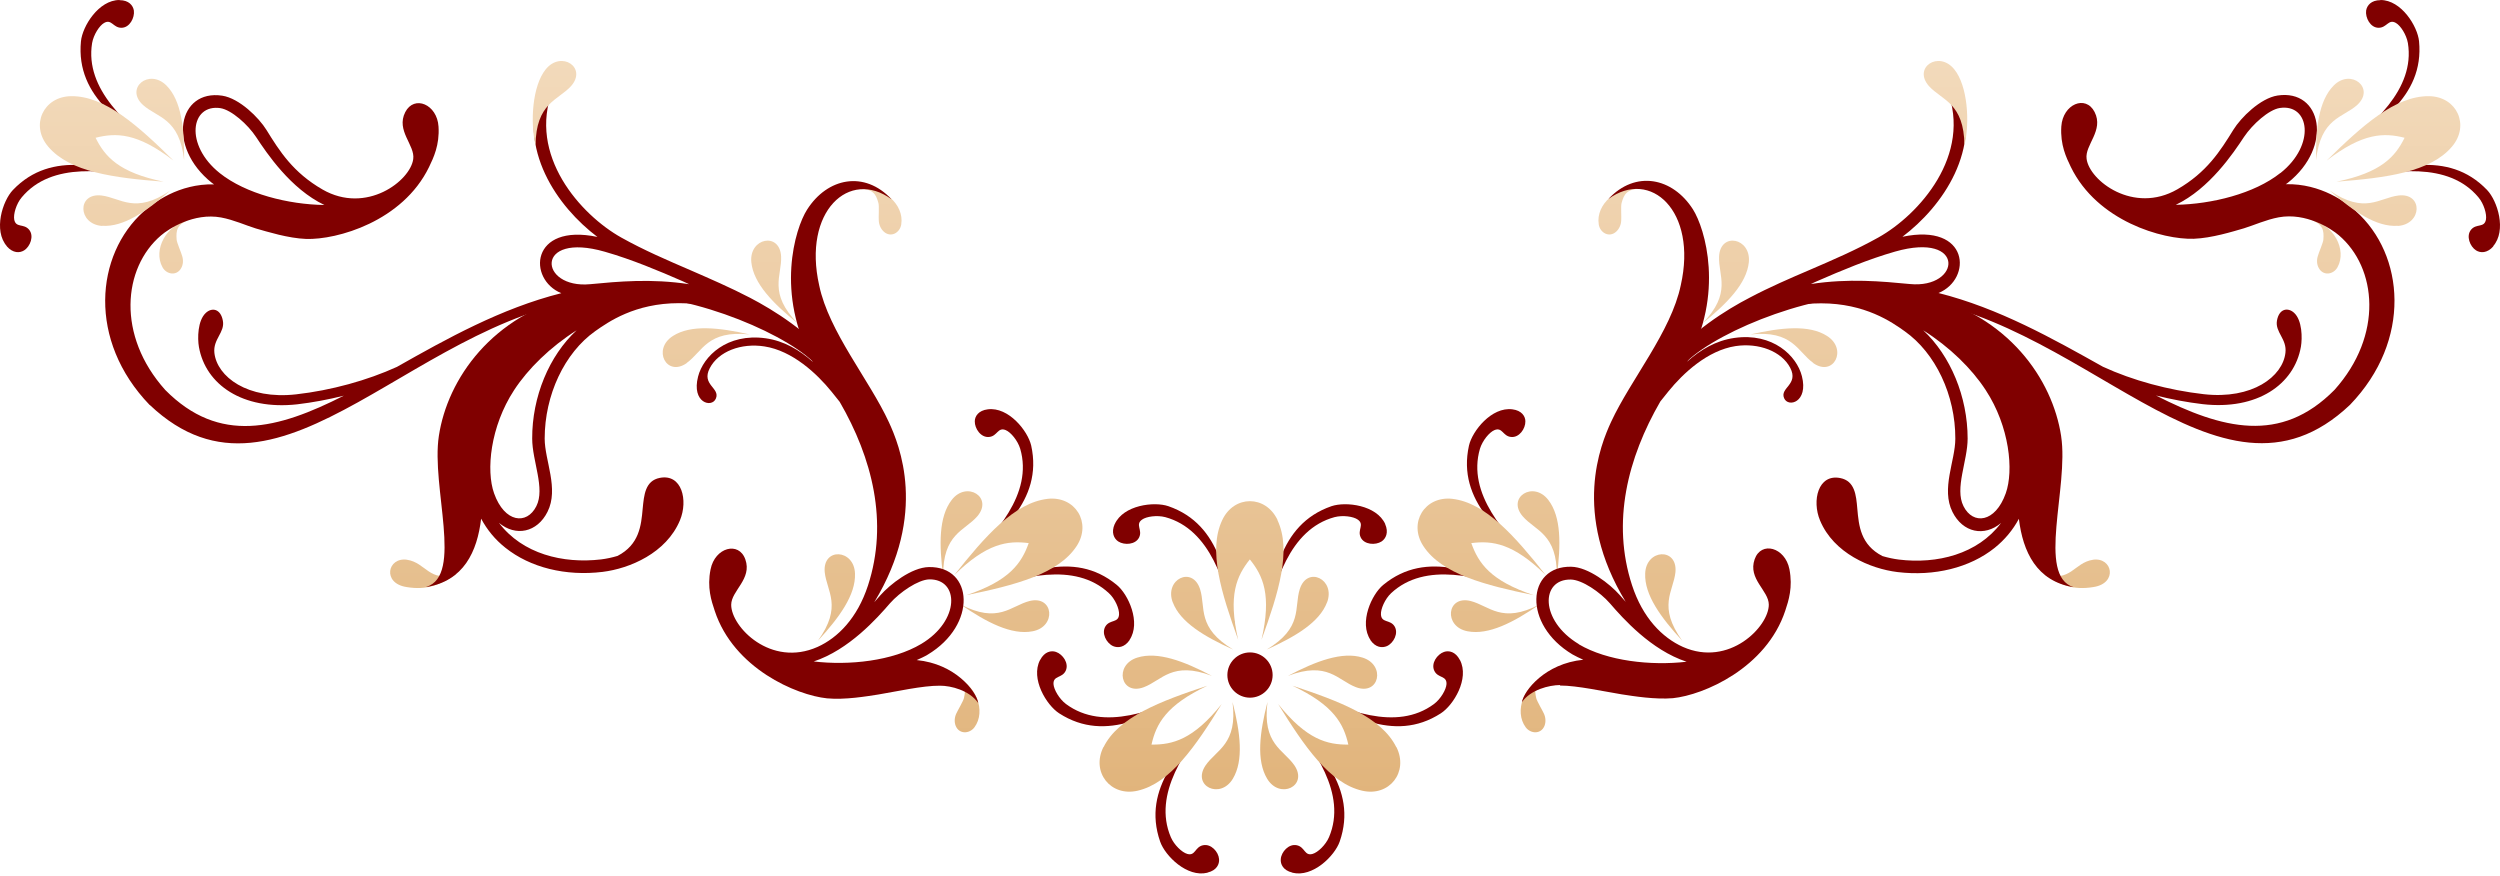 <svg width="428" height="150" viewBox="0 0 428 150" fill="none" xmlns="http://www.w3.org/2000/svg">
<path d="M237.159 89.732C235.678 86.456 230.408 85.829 227.958 86.655C218.729 89.846 217.874 99.616 216.507 107.421C218.13 99.93 220.723 90.643 228.471 88.535C229.895 88.165 231.718 88.421 232.459 88.962C233.655 89.817 232.345 90.7 232.943 91.982C233.541 93.264 235.478 93.378 236.532 92.694C237.244 92.21 237.786 91.184 237.13 89.703L237.159 89.732Z" fill="#800000"/>
<path d="M190.841 89.732C192.322 86.456 197.592 85.829 200.013 86.655C209.243 89.846 210.097 99.616 211.465 107.421C209.841 99.93 207.249 90.643 199.501 88.535C198.076 88.165 196.253 88.421 195.513 88.962C194.316 89.817 195.627 90.7 195.028 91.982C194.43 93.264 192.493 93.378 191.439 92.694C190.727 92.21 190.186 91.184 190.841 89.703V89.732Z" fill="#800000"/>
<path d="M200.783 103.12C202.064 106.538 206.195 108.988 211.123 111.21C204.856 107.45 206.451 104.032 205.454 100.87C204.144 96.796 199.273 99.189 200.783 103.149V103.12Z" fill="url(#paint0_linear_618_22698)"/>
<path d="M227.189 103.12C225.907 106.538 221.777 108.988 216.849 111.21C223.115 107.45 221.52 104.032 222.517 100.87C223.799 96.796 228.699 99.189 227.189 103.149V103.12Z" fill="url(#paint1_linear_618_22698)"/>
<path d="M218.729 89.048C216.706 84.718 211.265 84.718 209.243 89.048C206.793 94.232 209.1 101.553 211.977 109.529C210.211 101.895 211.721 98.591 213.972 95.771C216.25 98.591 217.732 101.895 215.966 109.529C218.871 101.553 221.15 94.232 218.7 89.048H218.729Z" fill="url(#paint2_linear_618_22698)"/>
<path d="M178.051 113.005C176.399 116.195 179.162 120.724 181.327 122.12C189.531 127.419 197.763 122.006 204.742 118.246C197.849 121.608 188.932 125.311 182.495 120.525C181.327 119.642 180.415 118.047 180.358 117.107C180.301 115.626 181.811 116.138 182.438 114.856C183.064 113.574 181.953 112.008 180.786 111.609C179.959 111.324 178.82 111.552 178.079 112.976L178.051 113.005Z" fill="#800000"/>
<path d="M206.708 149.41C203.232 150.265 199.472 146.533 198.618 144.083C195.399 134.854 202.577 128.131 207.876 122.234C203.004 128.159 197.307 135.936 200.441 143.314C201.01 144.653 202.349 145.935 203.261 146.191C204.657 146.59 204.543 145.023 205.939 144.71C207.334 144.397 208.616 145.849 208.702 147.074C208.787 147.929 208.303 149.011 206.736 149.382L206.708 149.41Z" fill="#800000"/>
<path d="M211.066 133.315C212.946 130.182 212.348 125.425 211.009 120.183C211.921 127.419 208.274 128.302 206.394 131.037C204.001 134.569 208.901 136.933 211.066 133.315Z" fill="url(#paint3_linear_618_22698)"/>
<path d="M194.715 112.577C198.19 111.495 202.663 113.176 207.477 115.711C200.669 113.119 198.931 116.48 195.826 117.648C191.838 119.158 190.67 113.831 194.715 112.577Z" fill="url(#paint4_linear_618_22698)"/>
<path d="M188.904 127.903C186.768 132.176 190.129 136.449 194.772 135.366C200.355 134.085 204.685 127.761 209.157 120.525C204.258 126.65 200.726 127.504 197.136 127.476C197.934 123.943 199.615 120.725 206.708 117.392C198.646 120.041 191.468 122.776 188.932 127.903H188.904Z" fill="url(#paint5_linear_618_22698)"/>
<path d="M249.949 113.005C251.601 116.195 248.838 120.724 246.673 122.12C238.469 127.419 230.237 122.006 223.258 118.246C230.151 121.608 239.068 125.311 245.505 120.525C246.673 119.642 247.585 118.047 247.642 117.107C247.699 115.626 246.189 116.138 245.562 114.856C244.936 113.574 246.047 112.008 247.214 111.609C248.041 111.324 249.18 111.552 249.921 112.976L249.949 113.005Z" fill="#800000"/>
<path d="M221.264 149.41C224.739 150.265 228.499 146.533 229.354 144.083C232.573 134.854 225.394 128.131 220.096 122.234C224.967 128.159 230.664 135.936 227.531 143.314C226.961 144.653 225.622 145.935 224.711 146.191C223.315 146.59 223.429 145.023 222.033 144.71C220.637 144.397 219.355 145.849 219.27 147.074C219.184 147.929 219.669 149.011 221.235 149.382L221.264 149.41Z" fill="#800000"/>
<path d="M216.934 133.315C215.054 130.182 215.652 125.425 216.991 120.183C216.079 127.419 219.726 128.302 221.606 131.037C223.999 134.569 219.099 136.933 216.934 133.315Z" fill="url(#paint6_linear_618_22698)"/>
<path d="M233.256 112.577C229.781 111.495 225.309 113.176 220.495 115.711C227.303 113.119 229.04 116.48 232.145 117.648C236.133 119.158 237.301 113.831 233.256 112.577Z" fill="url(#paint7_linear_618_22698)"/>
<path d="M239.068 127.903C241.204 132.176 237.843 136.449 233.199 135.366C227.616 134.085 223.286 127.761 218.814 120.525C223.714 126.65 227.246 127.504 230.835 127.476C230.038 123.943 228.357 120.725 221.264 117.392C229.325 120.041 236.504 122.776 239.039 127.903H239.068Z" fill="url(#paint8_linear_618_22698)"/>
<path d="M210.126 115.569C210.126 113.432 211.864 111.694 214 111.694C216.136 111.694 217.874 113.432 217.874 115.569C217.874 117.705 216.136 119.443 214 119.443C211.864 119.443 210.126 117.705 210.126 115.569Z" fill="#800000"/>
<path d="M163.267 115.768C165.346 116.964 165.375 117.933 165.033 119.5C164.919 120.012 163.922 121.693 163.723 122.149C163.409 122.804 163.352 123.602 163.609 124.257C164.207 125.738 165.973 125.653 166.827 124.513C168.85 121.779 167.169 117.135 163.295 115.768H163.267Z" fill="url(#paint9_linear_618_22698)"/>
<path d="M146.375 98.192C146.517 101.838 143.697 105.712 140.022 109.7C144.295 103.775 141.532 101.268 141.19 97.936C140.82 93.691 146.232 93.976 146.375 98.192Z" fill="url(#paint10_linear_618_22698)"/>
<path d="M128.628 44.923C128.201 40.707 133.528 39.653 133.727 43.926C133.869 47.23 131.477 50.136 136.576 55.377C132.36 51.959 128.998 48.541 128.628 44.894V44.923Z" fill="url(#paint11_linear_618_22698)"/>
<path d="M169.106 70.076C172.667 69.62 175.971 73.779 176.541 76.286C178.649 85.829 170.759 91.669 164.833 96.91C170.36 91.583 176.911 84.519 174.661 76.827C174.234 75.431 173.066 74.007 172.183 73.637C170.815 73.067 170.759 74.662 169.363 74.805C167.938 74.976 166.856 73.38 166.884 72.127C166.884 71.272 167.511 70.275 169.106 70.076Z" fill="#800000"/>
<path d="M193.376 109.558C195.37 106.595 193.177 101.753 191.183 100.129C183.634 93.919 174.86 98.334 167.483 101.268C174.718 98.733 183.976 96.084 189.844 101.553C190.926 102.55 191.639 104.26 191.582 105.2C191.496 106.681 190.043 106.026 189.274 107.194C188.505 108.39 189.417 110.099 190.556 110.612C191.354 110.954 192.493 110.897 193.405 109.558H193.376Z" fill="#800000"/>
<path d="M176.769 108.077C173.18 108.76 168.935 106.567 164.463 103.49C170.929 106.852 173.037 103.718 176.256 102.892C180.387 101.867 180.928 107.308 176.769 108.077Z" fill="url(#paint12_linear_618_22698)"/>
<path d="M162.925 85.601C160.703 88.478 160.76 93.292 161.472 98.648C161.387 91.355 165.147 90.9 167.312 88.393C170.103 85.145 165.489 82.24 162.925 85.601Z" fill="url(#paint13_linear_618_22698)"/>
<path d="M179.333 85.402C184.09 84.86 186.938 89.504 184.318 93.492C181.184 98.277 173.75 100.186 165.432 101.895C172.866 99.417 174.889 96.397 176.114 92.979C172.525 92.523 168.935 92.979 163.352 98.477C168.622 91.84 173.664 86.057 179.361 85.402H179.333Z" fill="url(#paint14_linear_618_22698)"/>
<path d="M154.294 38.428C154.066 39.852 152.528 40.735 151.331 39.681C150.79 39.197 150.477 38.485 150.448 37.744C150.391 37.26 150.534 35.294 150.391 34.782C149.964 33.215 149.508 32.389 147.115 32.275C151.189 31.705 154.835 35.038 154.294 38.399V38.428Z" fill="url(#paint15_linear_618_22698)"/>
<path d="M167.454 120.269C167.055 118.246 163.523 113.66 156.943 113.005C157.57 112.72 158.225 112.435 158.794 112.093C167.369 106.966 166.628 96.939 159.022 97.081C156.031 97.138 152.357 100.072 150.733 101.895C150.42 102.237 150.078 102.636 149.679 103.092C158.88 87.908 153.952 76.144 152.186 72.298C148.824 65.005 141.902 56.801 140.25 48.882C137.373 36.149 145.435 28.828 152.642 34.127C147.998 29.141 141.646 30.423 138.171 35.893C136.091 39.14 132.73 50.335 139.168 61.958C136.889 59.935 134.268 58.368 131.078 57.913C124.469 57.001 120.396 60.989 119.513 64.464C118.345 68.965 121.877 69.905 122.56 68.225C123.33 66.401 120.025 65.889 121.507 63.04C122.988 60.163 126.89 58.682 130.878 59.308C135.664 60.049 139.851 63.952 142.387 67.085C142.785 67.569 143.241 68.168 143.754 68.794C149.337 78.422 152.129 89.418 148.597 100.243C146.773 105.826 143.441 109.188 139.965 110.754C131.961 114.315 125.181 107.336 125.181 103.547C125.181 101.126 128.799 99.132 127.602 95.771C126.492 92.609 122.39 93.72 121.649 97.48C121.022 100.585 121.791 102.864 122.361 104.573C125.608 114.429 136.319 119.015 141.589 119.557C144.665 119.841 148.34 119.215 150.363 118.901C153.325 118.417 157.968 117.363 160.931 117.392C162.811 117.392 165.916 118.161 167.454 120.326V120.269ZM139.253 113.261C145.349 111.267 150.192 105.798 152.357 103.291C154.066 101.354 157.199 99.246 159.079 99.189C164.235 99.103 164.406 106.254 157.712 110.242C152.841 113.147 145.378 113.973 139.253 113.233V113.261Z" fill="#800000"/>
<path d="M117.575 62.128C120.282 60.191 121.079 56.488 128.343 57.257C123.045 56.061 118.288 55.548 115.211 57.514C111.622 59.793 114.1 64.607 117.575 62.157V62.128Z" fill="url(#paint16_linear_618_22698)"/>
<path d="M32.488 37.545C30.266 38.456 30.124 39.396 30.238 41.02C30.266 41.533 31.064 43.328 31.178 43.812C31.406 44.495 31.377 45.293 31.007 45.92C30.238 47.287 28.5 47.002 27.817 45.749C26.164 42.758 28.472 38.399 32.488 37.545Z" fill="url(#paint17_linear_618_22698)"/>
<path d="M25.652 69.335C48.355 90.843 71.599 52.842 104.5 50.705C116.151 49.452 133.471 56.46 139.168 61.901C140.108 62.67 143.498 66.088 145.121 68.68C146.261 70.503 147.286 71.073 146.147 68.395C145.15 66.088 144.153 64.037 142.671 62.128C138.541 56.83 132.36 53.041 128.429 50.99C125.039 49.224 121.535 47.714 118.145 46.233C114.243 44.552 110.198 42.815 106.381 40.678C99.43 36.804 90.258 26.578 94.644 15.354C94.758 15.069 94.644 14.756 94.331 14.642L93.562 14.329C93.362 14.243 93.163 14.243 92.992 14.329C92.793 14.414 92.65 14.556 92.593 14.756C88.463 25.552 95.442 35.408 102.279 40.564C90.77 38.143 90.286 47.828 96.097 50.193C85.785 52.785 76.47 57.998 67.953 62.812C62.883 65.12 56.73 66.829 50.691 67.512C42.373 68.452 37.16 64.493 36.704 60.419C36.448 58.055 38.527 56.915 38.157 54.921C37.787 52.842 36.277 52.586 35.223 53.583C33.827 54.893 33.799 57.912 34.055 59.394C35.194 65.86 41.547 70.247 50.862 69.222C53.539 68.908 56.245 68.395 58.866 67.74C47.529 73.494 37.559 76.115 28.301 66.772C19.926 57.457 21.037 45.863 27.56 40.308C28.871 39.169 33.172 36.377 37.844 37.231C40.009 37.63 42.117 38.599 43.797 39.111C45.791 39.681 49.352 40.792 52.4 40.906C57.698 41.077 68.922 37.915 73.451 28.6C74.22 27.005 75.274 24.811 75.075 21.678C74.847 17.861 70.916 16.209 69.377 19.2C67.754 22.39 71.087 24.84 70.745 27.233C70.26 30.965 62.712 36.747 55.22 32.446C50.178 29.54 47.871 25.894 45.62 22.248C44.338 20.168 41.006 16.835 38.043 16.38C30.523 15.24 28.443 25.068 36.277 31.306C36.391 31.392 36.533 31.477 36.647 31.563C30.608 31.42 26.278 34.725 24.598 36.206C16.308 43.612 14.97 58.283 25.623 69.335H25.652ZM103.56 43.1C108.147 44.41 112.818 46.376 116.863 48.142C117.234 48.313 117.604 48.483 117.974 48.654C111.451 47.657 105.839 48.199 101.025 48.654C92.252 49.48 91.425 39.596 103.56 43.1ZM37.73 18.516C39.61 18.801 42.43 21.308 43.854 23.473C45.677 26.236 49.751 32.332 55.533 35.095C49.352 35.01 42.088 33.186 37.644 29.654C31.548 24.811 32.631 17.747 37.758 18.516H37.73Z" fill="#800000"/>
<path d="M91.682 24.897C91.767 17.605 95.499 17.206 97.749 14.756C100.598 11.565 96.069 8.574 93.419 11.879C91.141 14.699 90.742 20.88 91.682 24.897Z" fill="url(#paint18_linear_618_22698)"/>
<path d="M20.467 0C16.878 0 14.115 4.501 13.859 7.065C12.918 16.778 21.464 21.649 27.988 26.122C21.835 21.507 14.485 15.297 15.767 7.378C16.023 5.925 17.02 4.387 17.818 3.931C19.1 3.19 19.356 4.757 20.781 4.757C22.205 4.757 23.088 3.02 22.917 1.795C22.775 0.94 22.062 0.028 20.467 0.028V0Z" fill="#800000"/>
<path d="M1.182 42.16C-1.182 39.453 0.442 34.383 2.208 32.531C8.959 25.467 18.188 28.771 25.88 30.765C18.388 29.113 8.874 27.603 3.718 33.785C2.778 34.896 2.265 36.69 2.436 37.602C2.721 39.055 4.059 38.228 4.971 39.311C5.883 40.393 5.17 42.217 4.116 42.872C3.376 43.328 2.236 43.385 1.154 42.16H1.182Z" fill="#800000"/>
<path d="M17.505 38.656C21.122 38.912 25.11 36.178 29.155 32.617C23.145 36.747 20.667 33.87 17.391 33.471C13.146 32.959 13.289 38.399 17.505 38.684V38.656Z" fill="url(#paint19_linear_618_22698)"/>
<path d="M28.5 14.642C31.064 17.234 31.577 21.991 31.52 27.432C30.722 20.168 26.962 20.197 24.484 17.975C21.322 15.098 25.509 11.651 28.5 14.642Z" fill="url(#paint20_linear_618_22698)"/>
<path d="M12.178 16.465C7.421 16.522 5.142 21.45 8.247 25.096C11.95 29.483 19.556 30.452 28.016 31.107C20.325 29.54 17.96 26.805 16.365 23.587C19.869 22.703 23.487 22.703 29.697 27.489C23.658 21.536 17.96 16.408 12.206 16.465H12.178Z" fill="url(#paint21_linear_618_22698)"/>
<path d="M69.662 95.828C72.967 96.312 73.479 99.844 78.151 98.249C75.416 100.101 73.166 101.098 69.577 100.499C65.389 99.844 66.329 95.343 69.691 95.828H69.662Z" fill="url(#paint22_linear_618_22698)"/>
<path d="M72.995 100.499C79.376 99.474 81.712 94.432 82.367 88.791C83.392 90.7 84.76 92.381 86.526 93.777C90.77 97.166 96.838 98.676 103.162 97.907C107.805 97.337 114.072 94.688 116.408 89.076C117.832 85.658 116.749 81.072 112.961 81.812C110.454 82.297 110.255 84.746 110.027 87.082C109.77 89.959 109.457 93.235 105.725 95.172C104.785 95.457 103.817 95.657 102.905 95.771C96.382 96.54 89.431 94.831 85.415 89.504C88.292 91.925 91.967 91.156 93.733 87.624C95.727 83.664 93.249 78.85 93.249 75.09C93.249 67.626 96.638 60.419 101.908 56.688C104.102 55.149 108.659 51.902 116.237 51.902C117.832 51.902 119.997 52.073 122.247 52.386C125.01 52.757 127.859 53.326 129.824 53.953C131.676 54.551 131.704 54.095 130.166 53.241C128.742 52.443 126.036 51.332 122.247 50.307C114.328 48.227 103.048 49.452 98.632 50.506C84.247 53.924 76.613 64.863 75.132 74.634C73.793 83.408 79.347 98.505 72.995 100.471V100.499ZM91.112 75.09C91.112 78.935 93.362 83.607 91.824 86.655C90.201 89.903 86.383 89.504 84.589 84.462C83.193 80.559 83.934 73.039 88.007 66.8C90.4 63.125 94.189 59.422 98.718 56.545C94.018 60.904 91.084 67.911 91.112 75.09Z" fill="#800000"/>
<path d="M264.762 115.768C262.682 116.964 262.654 117.933 262.996 119.5C263.11 120.012 264.107 121.693 264.306 122.149C264.619 122.804 264.676 123.602 264.42 124.257C263.822 125.738 262.056 125.653 261.201 124.513C259.179 121.779 260.859 117.135 264.733 115.768H264.762Z" fill="url(#paint23_linear_618_22698)"/>
<path d="M281.654 98.192C281.511 101.838 284.331 105.712 288.006 109.7C283.733 103.775 286.496 101.268 286.838 97.936C287.209 93.691 281.796 93.976 281.654 98.192Z" fill="url(#paint24_linear_618_22698)"/>
<path d="M299.401 44.923C299.828 40.707 294.501 39.653 294.302 43.926C294.159 47.23 296.552 50.136 291.453 55.377C295.669 51.959 299.03 48.541 299.401 44.894V44.923Z" fill="url(#paint25_linear_618_22698)"/>
<path d="M258.922 70.076C255.361 69.62 252.057 73.779 251.487 76.286C249.379 85.829 257.27 91.669 263.195 96.91C257.669 91.583 251.117 84.519 253.367 76.827C253.795 75.431 254.963 74.007 255.846 73.637C257.213 73.067 257.27 74.662 258.666 74.805C260.09 74.976 261.173 73.38 261.144 72.127C261.144 71.272 260.517 70.275 258.922 70.076Z" fill="#800000"/>
<path d="M234.624 109.558C232.63 106.595 234.823 101.753 236.817 100.129C244.366 93.919 253.14 98.334 260.517 101.268C253.282 98.733 244.024 96.084 238.156 101.553C237.102 102.55 236.361 104.26 236.418 105.2C236.504 106.681 237.957 106.026 238.726 107.194C239.495 108.39 238.583 110.099 237.444 110.612C236.646 110.954 235.507 110.897 234.595 109.558H234.624Z" fill="#800000"/>
<path d="M251.259 108.077C254.849 108.76 259.093 106.567 263.565 103.49C257.099 106.852 254.991 103.718 251.772 102.892C247.642 101.867 247.1 107.308 251.259 108.077Z" fill="url(#paint26_linear_618_22698)"/>
<path d="M265.075 85.601C267.297 88.478 267.24 93.292 266.528 98.648C266.613 91.355 262.853 90.9 260.688 88.393C257.897 85.145 262.511 82.24 265.075 85.601Z" fill="url(#paint27_linear_618_22698)"/>
<path d="M248.667 85.402C243.91 84.86 241.062 89.504 243.682 93.492C246.816 98.277 254.25 100.186 262.568 101.895C255.134 99.417 253.111 96.397 251.886 92.979C255.475 92.523 259.065 92.979 264.648 98.477C259.378 91.84 254.336 86.057 248.639 85.402H248.667Z" fill="url(#paint28_linear_618_22698)"/>
<path d="M273.706 38.428C273.934 39.852 275.472 40.735 276.669 39.681C277.21 39.197 277.523 38.485 277.552 37.744C277.609 37.26 277.466 35.294 277.609 34.782C278.036 33.215 278.492 32.389 280.885 32.275C276.811 31.705 273.165 35.038 273.706 38.399V38.428Z" fill="url(#paint29_linear_618_22698)"/>
<path d="M267.069 117.363C270.032 117.363 274.646 118.389 277.637 118.873C279.688 119.186 283.363 119.785 286.411 119.528C291.681 118.987 302.391 114.372 305.639 104.544C306.209 102.835 306.949 100.556 306.351 97.451C305.61 93.691 301.508 92.58 300.397 95.742C299.201 99.132 302.819 101.098 302.819 103.519C302.819 107.279 296.039 114.258 288.12 110.754C284.559 109.159 281.227 105.769 279.403 100.186C275.871 89.361 278.663 78.394 284.246 68.737C284.73 68.111 285.215 67.512 285.613 67.028C288.149 63.895 292.336 59.992 297.122 59.251C301.11 58.653 305.012 60.134 306.493 62.983C307.975 65.86 304.67 66.373 305.439 68.168C306.123 69.82 309.627 68.88 308.487 64.407C307.604 60.904 303.502 56.915 296.922 57.855C293.732 58.311 291.14 59.878 288.832 61.901C295.27 50.278 291.909 39.111 289.829 35.836C286.354 30.395 280.002 29.084 275.358 34.069C282.565 28.799 290.627 36.12 287.75 48.825C286.098 56.773 279.176 64.977 275.814 72.241C274.048 76.087 269.092 87.88 278.321 103.035C277.922 102.579 277.58 102.18 277.267 101.838C275.643 100.015 271.969 97.081 268.978 97.024C261.372 96.882 260.631 106.909 269.206 112.036C269.804 112.378 270.43 112.663 271.057 112.948C264.505 113.603 260.945 118.189 260.546 120.212C262.084 118.047 265.189 117.306 267.069 117.278V117.363ZM270.288 110.27C263.594 106.254 263.736 99.132 268.921 99.218C270.829 99.246 273.934 101.354 275.643 103.319C277.808 105.826 282.651 111.296 288.747 113.29C282.622 114.002 275.159 113.176 270.288 110.299V110.27Z" fill="#800000"/>
<path d="M310.425 62.128C307.718 60.191 306.921 56.488 299.657 57.257C304.955 56.061 309.712 55.548 312.789 57.514C316.378 59.793 313.9 64.607 310.425 62.157V62.128Z" fill="url(#paint30_linear_618_22698)"/>
<path d="M395.512 37.545C397.734 38.456 397.876 39.396 397.762 41.02C397.734 41.533 396.936 43.328 396.822 43.812C396.594 44.495 396.623 45.293 396.993 45.92C397.762 47.287 399.5 47.002 400.183 45.749C401.836 42.758 399.528 38.399 395.512 37.545Z" fill="url(#paint31_linear_618_22698)"/>
<path d="M403.374 36.178C401.722 34.696 397.363 31.392 391.324 31.534C391.438 31.449 391.581 31.392 391.695 31.278C399.528 25.039 397.449 15.212 389.928 16.351C386.966 16.807 383.633 20.14 382.351 22.219C380.101 25.866 377.794 29.512 372.752 32.417C365.26 36.719 357.711 30.936 357.227 27.204C356.885 24.811 360.218 22.362 358.594 19.171C357.056 16.18 353.153 17.832 352.897 21.649C352.697 24.811 353.751 26.976 354.521 28.572C359.05 37.887 370.273 41.049 375.572 40.878C378.648 40.764 382.209 39.653 384.174 39.083C385.855 38.57 387.963 37.602 390.128 37.203C394.8 36.348 399.101 39.14 400.411 40.279C406.935 45.834 408.046 57.4 399.671 66.743C390.441 76.087 380.443 73.466 369.105 67.712C371.755 68.367 374.432 68.88 377.11 69.193C386.425 70.247 392.777 65.832 393.916 59.365C394.173 57.855 394.144 54.836 392.749 53.554C391.695 52.586 390.185 52.813 389.814 54.893C389.473 56.887 391.552 58.026 391.267 60.391C390.812 64.464 385.599 68.424 377.281 67.484C371.242 66.8 365.089 65.12 360.018 62.784C351.473 57.998 342.186 52.757 331.874 50.164C337.685 47.771 337.201 38.114 325.693 40.536C332.53 35.38 339.509 25.524 335.378 14.727C335.321 14.528 335.179 14.386 334.979 14.3C334.808 14.215 334.581 14.215 334.41 14.3L333.64 14.613C333.356 14.727 333.242 15.041 333.327 15.326C337.714 26.549 328.513 36.776 321.591 40.65C317.774 42.786 313.729 44.524 309.826 46.205C306.437 47.657 302.933 49.167 299.543 50.962C295.583 53.013 289.43 56.83 285.3 62.1C283.819 64.008 282.793 66.059 281.825 68.367C280.685 71.045 281.711 70.475 282.85 68.652C284.445 66.059 287.864 62.641 288.804 61.872C294.472 56.431 311.82 49.424 323.471 50.677C356.344 52.813 379.617 90.814 402.32 69.307C412.973 58.254 411.635 43.584 403.345 36.178H403.374ZM326.975 48.626C322.161 48.17 316.549 47.629 310.026 48.626C310.396 48.455 310.766 48.256 311.137 48.113C315.182 46.347 319.853 44.382 324.44 43.071C336.603 39.596 335.748 49.48 326.975 48.626ZM390.384 29.626C385.94 33.158 378.648 34.953 372.495 35.066C378.278 32.303 382.351 26.207 384.174 23.444C385.627 21.279 388.419 18.772 390.299 18.488C395.398 17.718 396.509 24.783 390.413 29.626H390.384Z" fill="#800000"/>
<path d="M336.318 24.897C336.233 17.605 332.501 17.206 330.251 14.756C327.402 11.565 331.931 8.574 334.58 11.879C336.859 14.699 337.258 20.88 336.318 24.897Z" fill="url(#paint32_linear_618_22698)"/>
<path d="M407.533 0C411.122 0 413.885 4.501 414.141 7.065C415.081 16.778 406.536 21.649 400.012 26.122C406.165 21.507 413.515 15.297 412.233 7.378C411.977 5.925 410.979 4.387 410.182 3.931C408.9 3.19 408.644 4.757 407.219 4.757C405.795 4.757 404.912 3.02 405.083 1.795C405.225 0.94 405.937 0.028 407.533 0.028V0Z" fill="#800000"/>
<path d="M426.818 42.16C429.182 39.453 427.558 34.383 425.792 32.531C419.041 25.467 409.812 28.771 402.149 30.765C409.641 29.113 419.155 27.603 424.311 33.785C425.251 34.896 425.764 36.69 425.593 37.602C425.308 39.055 423.969 38.228 423.057 39.311C422.146 40.393 422.858 42.217 423.912 42.872C424.653 43.328 425.792 43.385 426.875 42.16H426.818Z" fill="#800000"/>
<path d="M410.495 38.656C406.849 38.912 402.889 36.178 398.845 32.617C404.855 36.747 407.333 33.87 410.609 33.471C414.854 32.959 414.711 38.399 410.495 38.684V38.656Z" fill="url(#paint33_linear_618_22698)"/>
<path d="M399.528 14.642C396.964 17.234 396.423 21.991 396.509 27.432C397.306 20.168 401.066 20.197 403.545 17.975C406.707 15.098 402.491 11.651 399.528 14.642Z" fill="url(#paint34_linear_618_22698)"/>
<path d="M415.851 16.465C420.608 16.522 422.887 21.45 419.782 25.096C416.078 29.483 408.473 30.452 400.012 31.107C407.704 29.54 410.068 26.805 411.663 23.587C408.159 22.703 404.542 22.703 398.332 27.489C404.371 21.536 410.068 16.408 415.822 16.465H415.851Z" fill="url(#paint35_linear_618_22698)"/>
<path d="M358.338 95.828C355.033 96.312 354.521 99.844 349.849 98.249C352.584 100.101 354.834 101.098 358.423 100.499C362.611 99.844 361.671 95.343 358.309 95.828H358.338Z" fill="url(#paint36_linear_618_22698)"/>
<path d="M352.868 74.662C351.387 64.892 343.753 53.953 329.368 50.535C324.952 49.48 313.643 48.256 305.753 50.335C301.964 51.332 299.258 52.472 297.834 53.269C296.296 54.124 296.296 54.58 298.176 53.981C300.141 53.355 302.99 52.785 305.753 52.415C308.003 52.101 310.168 51.93 311.763 51.93C319.312 51.93 323.898 55.149 326.092 56.716C331.362 60.448 334.78 67.655 334.751 75.118C334.751 78.878 332.273 83.692 334.267 87.652C336.033 91.184 339.708 91.954 342.585 89.532C338.569 94.888 331.618 96.597 325.095 95.799C324.183 95.685 323.243 95.486 322.275 95.201C318.514 93.264 318.23 89.988 317.973 87.111C317.774 84.746 317.546 82.325 315.039 81.841C311.251 81.1 310.168 85.715 311.592 89.105C313.928 94.717 320.195 97.366 324.838 97.936C331.162 98.705 337.23 97.195 341.474 93.805C343.212 92.409 344.608 90.729 345.633 88.82C346.317 94.46 348.652 99.502 355.005 100.528C348.652 98.562 354.207 83.465 352.868 74.691V74.662ZM329.254 56.545C333.811 59.422 337.572 63.125 339.964 66.8C344.038 73.039 344.778 80.559 343.383 84.462C341.588 89.504 337.771 89.903 336.147 86.655C334.609 83.607 336.859 78.907 336.859 75.09C336.859 67.911 333.925 60.904 329.254 56.545Z" fill="#800000"/>
<defs>
<linearGradient id="paint0_linear_618_22698" x1="214" y1="0" x2="214" y2="149.535" gradientUnits="userSpaceOnUse">
<stop stop-color="#F4DDC0"/>
<stop offset="1" stop-color="#DFB075"/>
</linearGradient>
<linearGradient id="paint1_linear_618_22698" x1="214" y1="0" x2="214" y2="149.535" gradientUnits="userSpaceOnUse">
<stop stop-color="#F4DDC0"/>
<stop offset="1" stop-color="#DFB075"/>
</linearGradient>
<linearGradient id="paint2_linear_618_22698" x1="214" y1="0" x2="214" y2="149.535" gradientUnits="userSpaceOnUse">
<stop stop-color="#F4DDC0"/>
<stop offset="1" stop-color="#DFB075"/>
</linearGradient>
<linearGradient id="paint3_linear_618_22698" x1="214" y1="0" x2="214" y2="149.535" gradientUnits="userSpaceOnUse">
<stop stop-color="#F4DDC0"/>
<stop offset="1" stop-color="#DFB075"/>
</linearGradient>
<linearGradient id="paint4_linear_618_22698" x1="214" y1="0" x2="214" y2="149.535" gradientUnits="userSpaceOnUse">
<stop stop-color="#F4DDC0"/>
<stop offset="1" stop-color="#DFB075"/>
</linearGradient>
<linearGradient id="paint5_linear_618_22698" x1="214" y1="0" x2="214" y2="149.535" gradientUnits="userSpaceOnUse">
<stop stop-color="#F4DDC0"/>
<stop offset="1" stop-color="#DFB075"/>
</linearGradient>
<linearGradient id="paint6_linear_618_22698" x1="214" y1="0" x2="214" y2="149.535" gradientUnits="userSpaceOnUse">
<stop stop-color="#F4DDC0"/>
<stop offset="1" stop-color="#DFB075"/>
</linearGradient>
<linearGradient id="paint7_linear_618_22698" x1="214" y1="0" x2="214" y2="149.535" gradientUnits="userSpaceOnUse">
<stop stop-color="#F4DDC0"/>
<stop offset="1" stop-color="#DFB075"/>
</linearGradient>
<linearGradient id="paint8_linear_618_22698" x1="214" y1="0" x2="214" y2="149.535" gradientUnits="userSpaceOnUse">
<stop stop-color="#F4DDC0"/>
<stop offset="1" stop-color="#DFB075"/>
</linearGradient>
<linearGradient id="paint9_linear_618_22698" x1="214" y1="0" x2="214" y2="149.535" gradientUnits="userSpaceOnUse">
<stop stop-color="#F4DDC0"/>
<stop offset="1" stop-color="#DFB075"/>
</linearGradient>
<linearGradient id="paint10_linear_618_22698" x1="214" y1="0" x2="214" y2="149.535" gradientUnits="userSpaceOnUse">
<stop stop-color="#F4DDC0"/>
<stop offset="1" stop-color="#DFB075"/>
</linearGradient>
<linearGradient id="paint11_linear_618_22698" x1="214" y1="0" x2="214" y2="149.535" gradientUnits="userSpaceOnUse">
<stop stop-color="#F4DDC0"/>
<stop offset="1" stop-color="#DFB075"/>
</linearGradient>
<linearGradient id="paint12_linear_618_22698" x1="214" y1="0" x2="214" y2="149.535" gradientUnits="userSpaceOnUse">
<stop stop-color="#F4DDC0"/>
<stop offset="1" stop-color="#DFB075"/>
</linearGradient>
<linearGradient id="paint13_linear_618_22698" x1="214" y1="0" x2="214" y2="149.535" gradientUnits="userSpaceOnUse">
<stop stop-color="#F4DDC0"/>
<stop offset="1" stop-color="#DFB075"/>
</linearGradient>
<linearGradient id="paint14_linear_618_22698" x1="214" y1="0" x2="214" y2="149.535" gradientUnits="userSpaceOnUse">
<stop stop-color="#F4DDC0"/>
<stop offset="1" stop-color="#DFB075"/>
</linearGradient>
<linearGradient id="paint15_linear_618_22698" x1="214" y1="0" x2="214" y2="149.535" gradientUnits="userSpaceOnUse">
<stop stop-color="#F4DDC0"/>
<stop offset="1" stop-color="#DFB075"/>
</linearGradient>
<linearGradient id="paint16_linear_618_22698" x1="214" y1="0" x2="214" y2="149.535" gradientUnits="userSpaceOnUse">
<stop stop-color="#F4DDC0"/>
<stop offset="1" stop-color="#DFB075"/>
</linearGradient>
<linearGradient id="paint17_linear_618_22698" x1="214" y1="0" x2="214" y2="149.535" gradientUnits="userSpaceOnUse">
<stop stop-color="#F4DDC0"/>
<stop offset="1" stop-color="#DFB075"/>
</linearGradient>
<linearGradient id="paint18_linear_618_22698" x1="214" y1="0" x2="214" y2="149.535" gradientUnits="userSpaceOnUse">
<stop stop-color="#F4DDC0"/>
<stop offset="1" stop-color="#DFB075"/>
</linearGradient>
<linearGradient id="paint19_linear_618_22698" x1="214" y1="0" x2="214" y2="149.535" gradientUnits="userSpaceOnUse">
<stop stop-color="#F4DDC0"/>
<stop offset="1" stop-color="#DFB075"/>
</linearGradient>
<linearGradient id="paint20_linear_618_22698" x1="214" y1="0" x2="214" y2="149.535" gradientUnits="userSpaceOnUse">
<stop stop-color="#F4DDC0"/>
<stop offset="1" stop-color="#DFB075"/>
</linearGradient>
<linearGradient id="paint21_linear_618_22698" x1="214" y1="0" x2="214" y2="149.535" gradientUnits="userSpaceOnUse">
<stop stop-color="#F4DDC0"/>
<stop offset="1" stop-color="#DFB075"/>
</linearGradient>
<linearGradient id="paint22_linear_618_22698" x1="214" y1="0" x2="214" y2="149.535" gradientUnits="userSpaceOnUse">
<stop stop-color="#F4DDC0"/>
<stop offset="1" stop-color="#DFB075"/>
</linearGradient>
<linearGradient id="paint23_linear_618_22698" x1="214" y1="0" x2="214" y2="149.535" gradientUnits="userSpaceOnUse">
<stop stop-color="#F4DDC0"/>
<stop offset="1" stop-color="#DFB075"/>
</linearGradient>
<linearGradient id="paint24_linear_618_22698" x1="214" y1="0" x2="214" y2="149.535" gradientUnits="userSpaceOnUse">
<stop stop-color="#F4DDC0"/>
<stop offset="1" stop-color="#DFB075"/>
</linearGradient>
<linearGradient id="paint25_linear_618_22698" x1="214" y1="0" x2="214" y2="149.535" gradientUnits="userSpaceOnUse">
<stop stop-color="#F4DDC0"/>
<stop offset="1" stop-color="#DFB075"/>
</linearGradient>
<linearGradient id="paint26_linear_618_22698" x1="214" y1="0" x2="214" y2="149.535" gradientUnits="userSpaceOnUse">
<stop stop-color="#F4DDC0"/>
<stop offset="1" stop-color="#DFB075"/>
</linearGradient>
<linearGradient id="paint27_linear_618_22698" x1="214" y1="0" x2="214" y2="149.535" gradientUnits="userSpaceOnUse">
<stop stop-color="#F4DDC0"/>
<stop offset="1" stop-color="#DFB075"/>
</linearGradient>
<linearGradient id="paint28_linear_618_22698" x1="214" y1="0" x2="214" y2="149.535" gradientUnits="userSpaceOnUse">
<stop stop-color="#F4DDC0"/>
<stop offset="1" stop-color="#DFB075"/>
</linearGradient>
<linearGradient id="paint29_linear_618_22698" x1="214" y1="0" x2="214" y2="149.535" gradientUnits="userSpaceOnUse">
<stop stop-color="#F4DDC0"/>
<stop offset="1" stop-color="#DFB075"/>
</linearGradient>
<linearGradient id="paint30_linear_618_22698" x1="214" y1="0" x2="214" y2="149.535" gradientUnits="userSpaceOnUse">
<stop stop-color="#F4DDC0"/>
<stop offset="1" stop-color="#DFB075"/>
</linearGradient>
<linearGradient id="paint31_linear_618_22698" x1="214" y1="0" x2="214" y2="149.535" gradientUnits="userSpaceOnUse">
<stop stop-color="#F4DDC0"/>
<stop offset="1" stop-color="#DFB075"/>
</linearGradient>
<linearGradient id="paint32_linear_618_22698" x1="214" y1="0" x2="214" y2="149.535" gradientUnits="userSpaceOnUse">
<stop stop-color="#F4DDC0"/>
<stop offset="1" stop-color="#DFB075"/>
</linearGradient>
<linearGradient id="paint33_linear_618_22698" x1="214" y1="0" x2="214" y2="149.535" gradientUnits="userSpaceOnUse">
<stop stop-color="#F4DDC0"/>
<stop offset="1" stop-color="#DFB075"/>
</linearGradient>
<linearGradient id="paint34_linear_618_22698" x1="214" y1="0" x2="214" y2="149.535" gradientUnits="userSpaceOnUse">
<stop stop-color="#F4DDC0"/>
<stop offset="1" stop-color="#DFB075"/>
</linearGradient>
<linearGradient id="paint35_linear_618_22698" x1="214" y1="0" x2="214" y2="149.535" gradientUnits="userSpaceOnUse">
<stop stop-color="#F4DDC0"/>
<stop offset="1" stop-color="#DFB075"/>
</linearGradient>
<linearGradient id="paint36_linear_618_22698" x1="214" y1="0" x2="214" y2="149.535" gradientUnits="userSpaceOnUse">
<stop stop-color="#F4DDC0"/>
<stop offset="1" stop-color="#DFB075"/>
</linearGradient>
</defs>
</svg>

